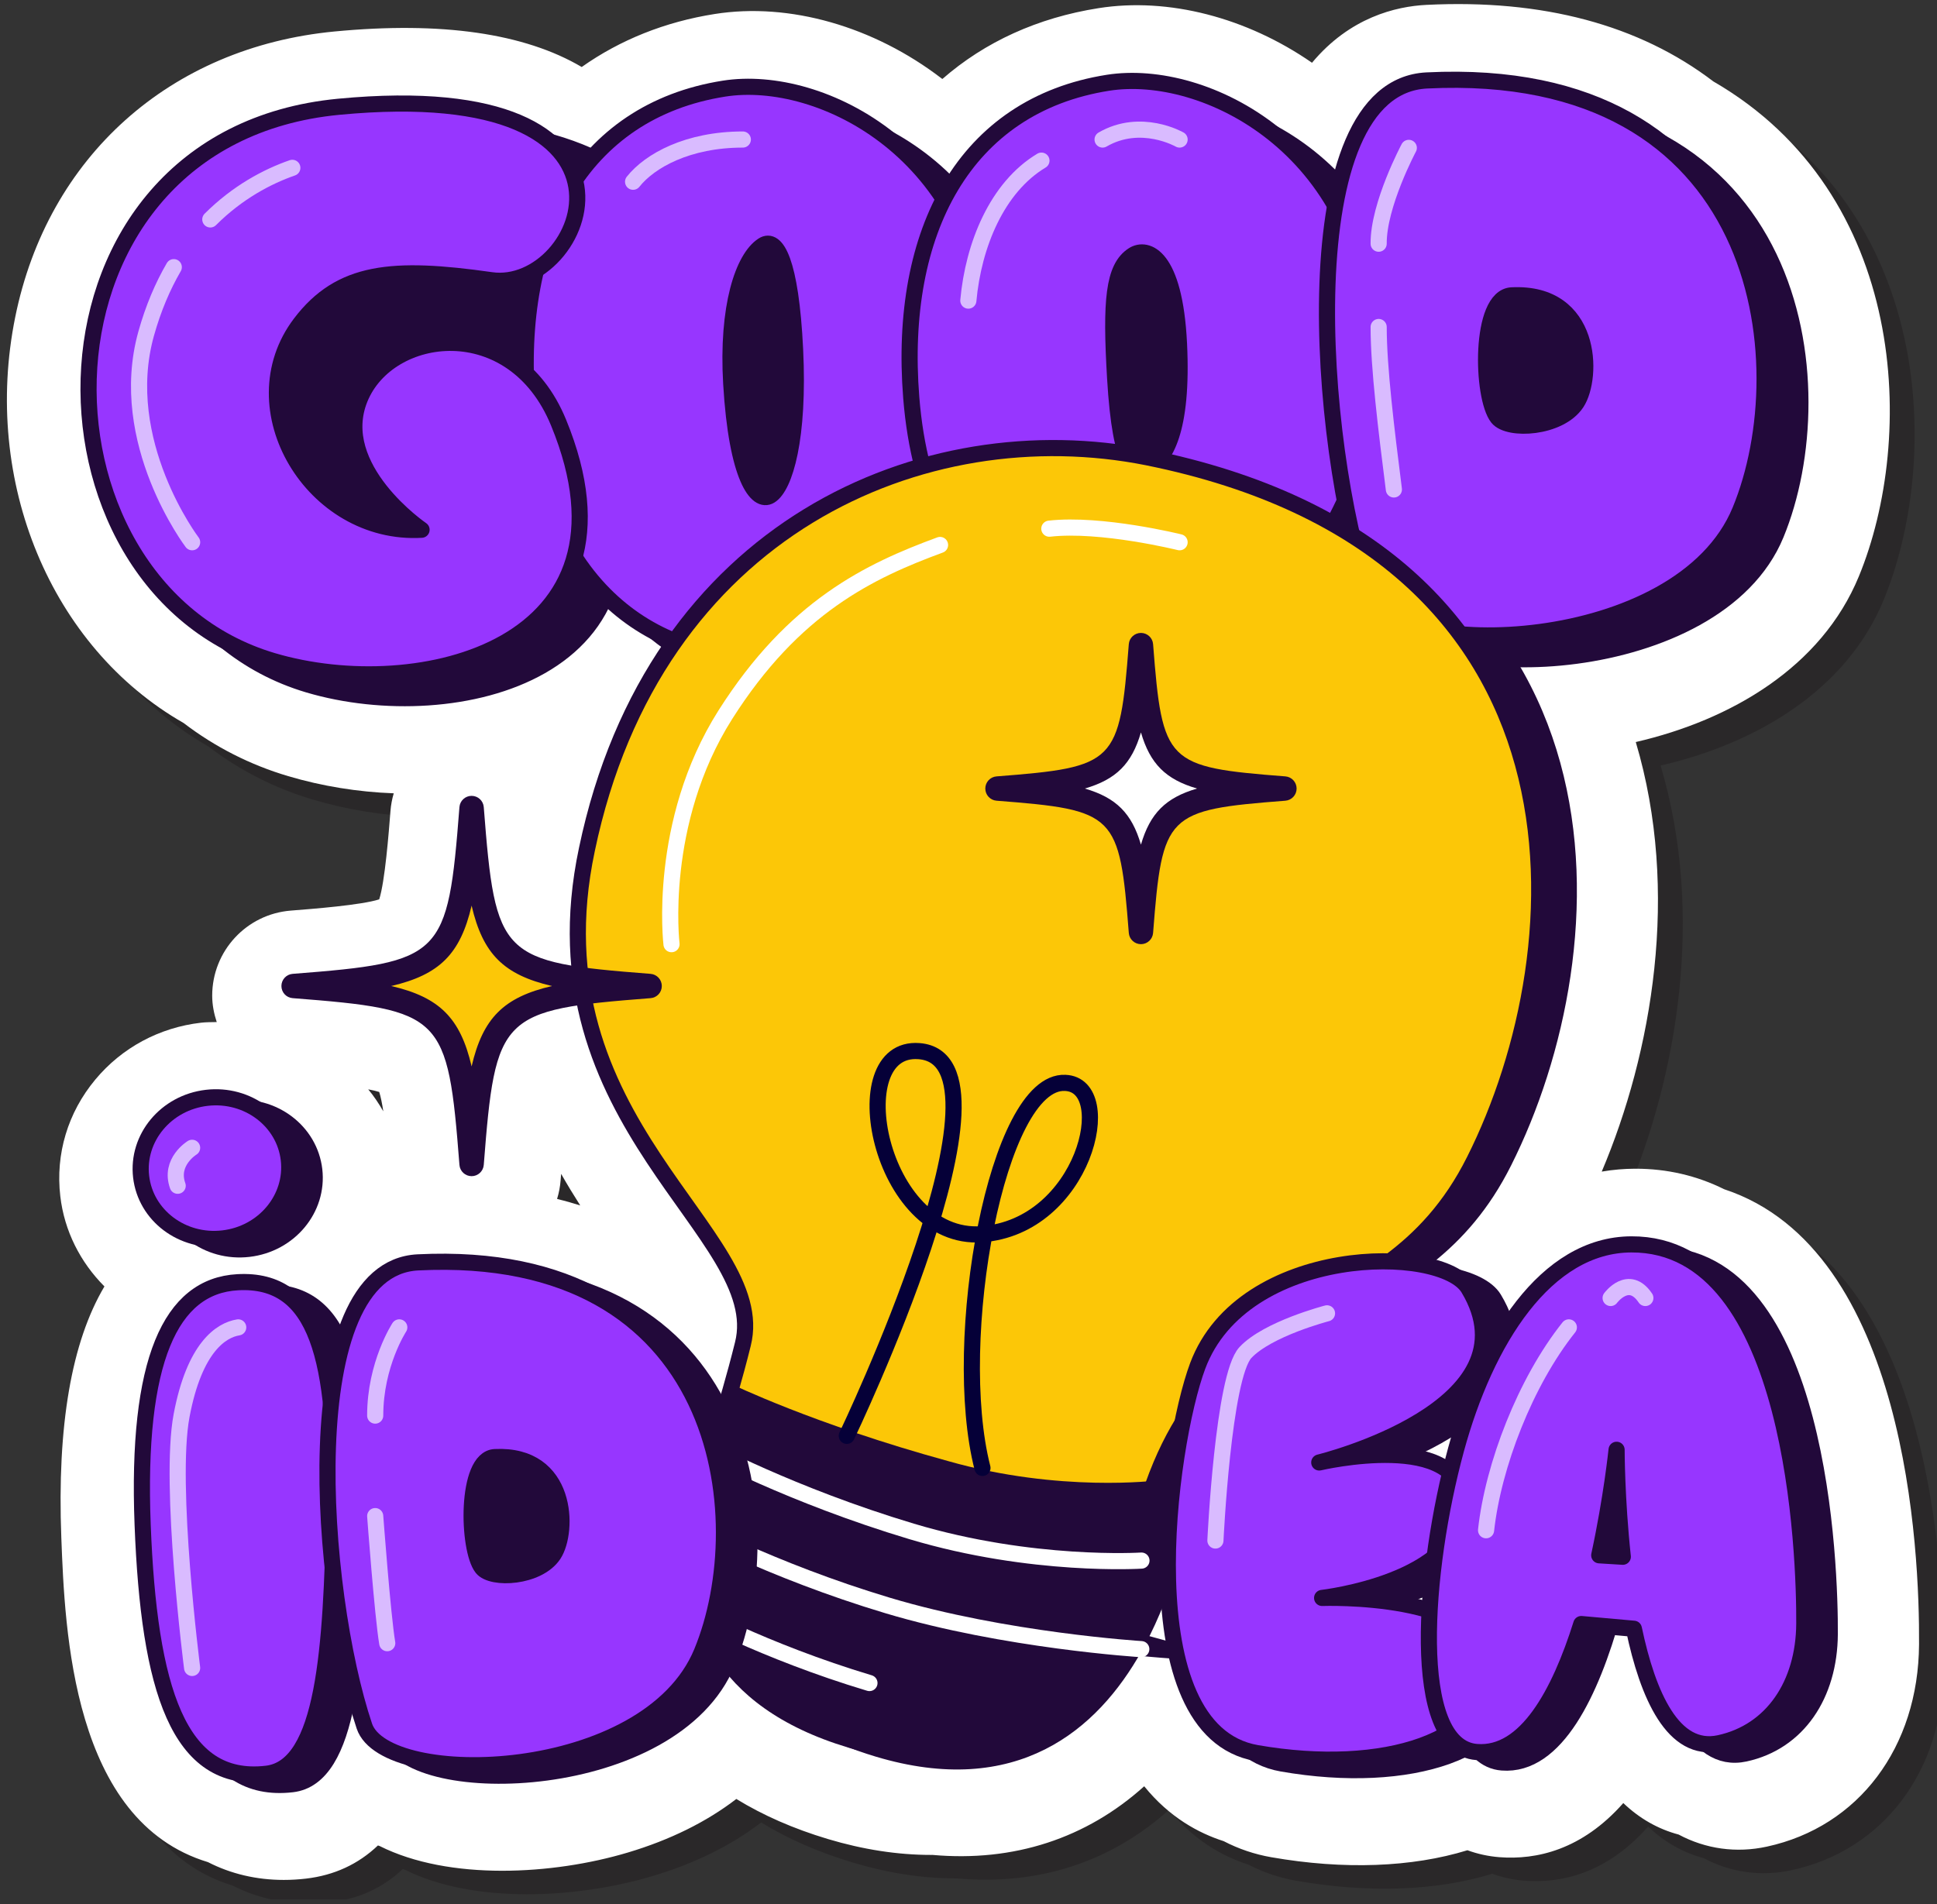 <svg width="120" height="118" viewBox="0 0 120 118" fill="none" xmlns="http://www.w3.org/2000/svg">
<rect x="0" y="0" width="120" height="118" fill="#333333" stroke="none"/>
<g clip-path="url(#clip0_4_10981)">
<path opacity="0.5" d="M108.353 75.15C106.655 74.305 104.815 73.878 102.872 73.878C102.856 73.878 102.838 73.878 102.821 73.878C102.185 73.881 101.496 73.932 100.769 74.058C103.88 66.71 105.64 56.718 102.878 47.44C108.8 46.071 114.382 42.787 116.693 37.186C120.242 28.585 119.747 13.479 107.68 6.502C103.085 2.997 97.11 1.398 89.912 1.759C88.013 1.854 85.166 2.534 82.82 5.347C78.766 2.538 73.919 1.281 69.599 1.962C65.827 2.557 62.558 4.049 59.923 6.35C59.911 6.343 59.899 6.337 59.887 6.33C55.672 3.089 50.44 1.591 45.815 2.325C42.742 2.81 39.952 3.928 37.577 5.609C34.024 3.515 28.892 2.775 22.263 3.409C12.074 4.383 4.492 11.168 2.48 21.117C0.419 31.309 4.7 41.569 12.91 46.258C14.861 47.748 17.042 48.856 19.398 49.554C21.493 50.175 23.711 50.533 25.932 50.616C25.828 50.968 25.758 51.336 25.729 51.716C25.623 53.068 25.388 56.078 25.032 57.187C23.923 57.543 20.913 57.778 19.562 57.883C16.809 58.097 14.685 60.394 14.685 63.154C14.685 63.728 14.796 64.273 14.966 64.792C14.639 64.797 14.313 64.794 13.987 64.832C11.411 65.13 9.088 66.379 7.447 68.35C5.742 70.396 4.97 72.963 5.274 75.577C5.524 77.745 6.525 79.684 8.009 81.173C5.973 84.603 5.07 89.79 5.338 96.742C5.559 102.514 6.012 114.306 14.424 116.847C15.843 117.577 17.435 117.95 19.12 117.95C19.571 117.95 20.03 117.923 20.494 117.869C22.244 117.664 23.731 116.977 24.953 115.814C24.988 115.826 25.024 115.837 25.059 115.849C29.368 118.01 35.795 117.64 40.437 116.251C43.057 115.468 45.315 114.349 47.156 112.932C48.811 113.949 50.702 114.777 52.819 115.412C55.003 116.068 57.154 116.4 59.218 116.4C59.246 116.4 59.274 116.4 59.302 116.399C64.352 116.852 68.848 115.369 72.424 112.145C73.984 114.076 75.805 115.055 77.347 115.547C78.275 116.029 79.265 116.363 80.299 116.543C84.799 117.33 89.014 117.169 92.45 116.11C93.079 116.342 93.742 116.486 94.428 116.54C96.716 116.717 99.54 116.095 102.105 113.187C103.11 114.145 104.253 114.797 105.534 115.138C107.208 116.034 109.107 116.301 111.003 115.886C116.687 114.652 120.387 109.731 120.427 103.351C120.465 97.613 119.691 78.882 108.353 75.15ZM37.485 76.153C37.016 76.005 36.538 75.871 36.051 75.75C36.165 75.38 36.24 74.993 36.271 74.592C36.28 74.473 36.29 74.341 36.302 74.198C36.69 74.88 37.087 75.531 37.485 76.153ZM25.032 69.122C25.125 69.412 25.21 69.836 25.286 70.323C25.01 69.845 24.706 69.384 24.352 68.961C24.614 69.012 24.854 69.065 25.032 69.122Z" fill="#231F20"/>
<path d="M106.814 73.692C105.116 72.848 103.276 72.421 101.333 72.421C101.317 72.421 101.299 72.421 101.282 72.421C100.646 72.424 99.957 72.475 99.23 72.6C102.341 65.252 104.101 55.26 101.339 45.982C107.261 44.613 112.843 41.329 115.154 35.728C118.703 27.128 118.208 12.022 106.141 5.044C101.546 1.54 95.571 -0.059 88.373 0.302C86.474 0.396 83.627 1.076 81.281 3.889C77.227 1.08 72.38 -0.177 68.06 0.505C64.288 1.099 61.019 2.592 58.384 4.892C58.372 4.886 58.36 4.879 58.348 4.872C54.133 1.632 48.901 0.134 44.276 0.868C41.203 1.352 38.413 2.471 36.038 4.152C32.485 2.058 27.353 1.318 20.724 1.951C10.535 2.926 2.953 9.711 0.941 19.659C-1.12 29.852 3.161 40.111 11.371 44.8C13.321 46.29 15.503 47.399 17.859 48.096C19.954 48.718 22.172 49.076 24.393 49.159C24.289 49.511 24.219 49.879 24.19 50.258C24.084 51.611 23.849 54.621 23.493 55.73C22.384 56.086 19.375 56.32 18.023 56.426C15.27 56.64 13.146 58.936 13.146 61.697C13.146 62.27 13.257 62.815 13.427 63.334C13.1 63.34 12.774 63.336 12.448 63.374C9.872 63.672 7.549 64.922 5.908 66.893C4.203 68.938 3.431 71.505 3.735 74.12C3.985 76.288 4.986 78.227 6.47 79.716C4.434 83.146 3.531 88.332 3.799 95.285C4.02 101.057 4.473 112.848 12.885 115.39C14.304 116.119 15.896 116.492 17.581 116.492C18.032 116.492 18.491 116.465 18.956 116.411C20.705 116.207 22.192 115.519 23.414 114.356C23.449 114.368 23.485 114.38 23.52 114.392C27.829 116.552 34.255 116.183 38.898 114.794C41.518 114.011 43.776 112.892 45.617 111.475C47.272 112.491 49.163 113.32 51.28 113.955C53.464 114.611 55.615 114.943 57.678 114.943C57.706 114.943 57.734 114.943 57.763 114.942C62.812 115.394 67.309 113.911 70.885 110.688C72.445 112.618 74.266 113.597 75.808 114.089C76.736 114.572 77.726 114.906 78.76 115.086C83.26 115.873 87.475 115.711 90.91 114.653C91.54 114.884 92.203 115.029 92.889 115.083C95.177 115.26 98.001 114.637 100.566 111.729C101.571 112.688 102.714 113.339 103.995 113.681C105.669 114.576 107.568 114.843 109.464 114.428C115.148 113.194 118.848 108.274 118.888 101.894C118.926 96.156 118.151 77.425 106.814 73.692ZM35.946 74.696C35.477 74.547 34.999 74.413 34.512 74.292C34.626 73.923 34.701 73.535 34.732 73.135C34.741 73.015 34.751 72.883 34.763 72.741C35.151 73.422 35.548 74.073 35.946 74.696ZM23.493 67.665C23.587 67.955 23.671 68.379 23.747 68.866C23.471 68.387 23.167 67.926 22.812 67.503C23.075 67.554 23.315 67.607 23.493 67.665Z" fill="white"/>
<path d="M72.918 28.417C59.066 25.654 42.363 32.75 38.193 52.717C34.584 69.744 49.595 76.499 47.855 83.37C47.638 84.245 47.415 85.069 47.191 85.863C47.145 85.841 47.117 85.828 47.117 85.828C47.117 85.828 44.891 89.828 44.432 94.556L44.295 94.518C44.295 94.518 44.35 94.547 44.429 94.589C44.261 96.345 44.336 98.198 44.864 99.986L44.423 99.807C44.423 99.807 44.585 99.897 44.887 100.053C45.919 103.471 48.606 106.635 54.391 108.371C62.855 110.911 67.626 106.821 70.286 102.073C71.683 102.215 72.54 102.269 72.54 102.269L70.484 101.705C71.372 100.041 72.012 98.32 72.465 96.786C72.519 96.783 72.549 96.781 72.549 96.781L72.472 96.761C73.292 93.972 73.503 91.817 73.503 91.817C73.503 91.817 73.456 91.822 73.386 91.83C77.889 79.662 87.881 82.55 93.166 71.999C99.813 58.777 101.309 34.15 72.918 28.417Z" fill="#22093A" stroke="#22093A" stroke-miterlimit="10" stroke-linecap="round" stroke-linejoin="round"/>
<path d="M47.074 6.967C53.106 6.016 62.915 11.009 63.464 22.866C64.013 34.722 56.888 40.964 50.283 41.957C44.325 42.852 35.89 39.07 34.889 26.474C34.069 16.156 38.215 8.365 47.074 6.967Z" fill="#22093A" stroke="#22093A" stroke-miterlimit="10" stroke-linecap="round" stroke-linejoin="round"/>
<path d="M49.481 16.677C50.313 16.142 51.207 17.638 51.475 23.129C51.743 28.62 50.843 31.627 49.931 32.191C49.108 32.7 47.863 31.077 47.52 25.25C47.239 20.476 48.26 17.464 49.481 16.677Z" fill="#22093A" stroke="#22093A" stroke-miterlimit="10" stroke-linecap="round" stroke-linejoin="round"/>
<path d="M39.536 19.769C45.413 20.605 43.99 6.104 23.201 8.092C3.288 9.995 3.266 37.732 19.118 42.429C28.179 45.114 42.555 41.602 36.82 27.654C34.007 20.814 33.43 18.9 39.536 19.769Z" fill="#22093A" stroke="#22093A" stroke-miterlimit="10" stroke-linecap="round" stroke-linejoin="round"/>
<path d="M70.857 6.604C76.889 5.653 86.698 10.646 87.247 22.503C87.796 34.359 80.671 40.601 74.067 41.594C68.108 42.489 59.673 38.707 58.672 26.112C57.852 15.793 61.998 8.002 70.857 6.604Z" fill="#22093A" stroke="#22093A" stroke-miterlimit="10" stroke-linecap="round" stroke-linejoin="round"/>
<path d="M72.417 17.28C73.249 16.744 74.99 17.275 75.257 22.766C75.525 28.257 74.339 29.882 73.428 30.446C72.605 30.954 71.645 30.714 71.302 24.887C71.021 20.113 71.196 18.067 72.417 17.28Z" fill="#22093A" stroke="#22093A" stroke-miterlimit="10" stroke-linecap="round" stroke-linejoin="round"/>
<path d="M90.61 6.46C82.146 6.881 83.889 29.069 86.951 38.175C88.41 42.514 106.322 42.082 110.022 33.113C113.817 23.917 111.576 5.416 90.61 6.46Z" fill="#22093A" stroke="#22093A" stroke-miterlimit="10" stroke-linecap="round" stroke-linejoin="round"/>
<path d="M95.874 19.777C93.852 19.878 93.991 26.089 95 27.355C95.671 28.197 98.841 28.024 99.888 26.44C100.934 24.857 100.883 19.528 95.874 19.777Z" fill="#22093A" stroke="#22093A" stroke-miterlimit="10" stroke-linecap="round" stroke-linejoin="round"/>
<path d="M44.855 5.492C50.887 4.541 60.697 9.534 61.245 21.39C61.794 33.247 54.669 39.489 48.065 40.481C42.106 41.377 33.671 37.595 32.67 24.999C31.85 14.681 35.996 6.89 44.855 5.492Z" fill="#9736FF" stroke="#22093A" stroke-miterlimit="10" stroke-linecap="round" stroke-linejoin="round"/>
<path d="M47.263 15.202C48.094 14.667 48.988 16.163 49.256 21.654C49.524 27.145 48.624 30.152 47.712 30.716C46.89 31.224 45.644 29.602 45.301 23.775C45.02 19.001 46.041 15.989 47.263 15.202Z" fill="#22093A" stroke="#22093A" stroke-miterlimit="10" stroke-linecap="round" stroke-linejoin="round"/>
<path d="M30.428 17.362C36.305 18.199 41.772 4.629 20.982 6.616C1.069 8.52 1.047 36.257 16.899 40.954C25.96 43.639 40.337 40.127 34.601 26.18C31.788 19.339 24.068 20.362 22.299 24.692C20.529 29.022 26.116 32.827 26.116 32.827C19.373 33.214 14.628 25.29 18.611 20.039C21.09 16.77 24.323 16.493 30.428 17.362Z" fill="#9736FF" stroke="#22093A" stroke-miterlimit="10" stroke-linecap="round" stroke-linejoin="round"/>
<path d="M68.638 5.129C74.67 4.178 84.48 9.171 85.029 21.028C85.578 32.884 78.452 39.126 71.848 40.119C65.889 41.014 57.455 37.232 56.453 24.637C55.633 14.318 59.779 6.527 68.638 5.129Z" fill="#9736FF" stroke="#22093A" stroke-miterlimit="10" stroke-linecap="round" stroke-linejoin="round"/>
<path d="M70.199 15.805C71.031 15.269 72.771 15.8 73.039 21.291C73.306 26.782 72.121 28.407 71.209 28.971C70.386 29.479 69.427 29.239 69.083 23.412C68.802 18.638 68.977 16.592 70.199 15.805Z" fill="#22093A" stroke="#22093A" stroke-miterlimit="10" stroke-linecap="round" stroke-linejoin="round"/>
<path d="M88.391 4.985C79.927 5.406 81.67 27.594 84.732 36.7C86.191 41.039 104.103 40.607 107.803 31.638C111.598 22.442 109.357 3.941 88.391 4.985Z" fill="#9736FF" stroke="#22093A" stroke-miterlimit="10" stroke-linecap="round" stroke-linejoin="round"/>
<path d="M93.655 18.302C91.633 18.403 91.772 24.614 92.781 25.88C93.452 26.722 96.622 26.549 97.669 24.965C98.716 23.382 98.665 18.053 93.655 18.302Z" fill="#22093A" stroke="#22093A" stroke-miterlimit="10" stroke-linecap="round" stroke-linejoin="round"/>
<path d="M71.084 28.339C57.232 25.576 40.529 32.673 36.359 52.639C32.75 69.666 47.761 76.421 46.021 83.293C43.995 91.472 41.37 95.935 43.582 100.349C45.174 103.613 48.418 106.73 55.85 107.674C62.142 108.49 68.227 106.78 70.253 96.458C73.745 78.753 85.453 83.659 91.332 71.921C97.979 58.699 99.475 34.073 71.084 28.339Z" fill="#FCC707" stroke="#22093A" stroke-miterlimit="10" stroke-linecap="round" stroke-linejoin="round"/>
<path d="M71.668 91.739C71.668 91.739 65.652 92.506 58.741 90.539C50.424 88.258 45.283 85.751 45.283 85.751C45.283 85.751 35.549 103.19 52.556 108.293C69.563 113.397 71.668 91.739 71.668 91.739Z" fill="#22093A"/>
<path d="M52.459 88.975C52.459 88.975 63.638 65.647 56.934 65.135C52.117 64.761 54.465 76.932 60.816 76.481C67.167 76.029 69.271 67.23 65.988 67.102C61.761 66.905 58.84 83.067 60.864 90.962" stroke="#050038" stroke-miterlimit="10" stroke-linecap="round" stroke-linejoin="round"/>
<path d="M43.65 89.761C43.65 89.761 48.998 92.652 56.47 94.894C63.941 97.136 70.715 96.704 70.715 96.704" stroke="white" stroke-miterlimit="10" stroke-linecap="round" stroke-linejoin="round"/>
<path d="M42.461 94.44C42.461 94.44 47.711 97.302 54.985 99.484C62.26 101.668 70.705 102.191 70.705 102.191" stroke="white" stroke-miterlimit="10" stroke-linecap="round" stroke-linejoin="round"/>
<path d="M42.588 99.73C42.588 99.73 47.277 102.315 53.864 104.292" stroke="white" stroke-miterlimit="10" stroke-linecap="round" stroke-linejoin="round"/>
<path d="M16.305 80.103C21.239 79.833 22.484 84.845 22.284 94.34C22.107 102.742 21.695 110.141 18.099 110.561C12.628 111.199 10.807 105.301 10.415 95.132C10.024 84.963 12.136 80.332 16.305 80.103Z" fill="#22093A" stroke="#22093A" stroke-miterlimit="10" stroke-linecap="round" stroke-linejoin="round"/>
<path d="M15.4 77.388C17.926 77.096 19.748 74.909 19.47 72.503C19.191 70.097 16.917 68.384 14.391 68.676C11.864 68.969 10.042 71.156 10.321 73.562C10.599 75.968 12.873 77.681 15.4 77.388Z" fill="#22093A" stroke="#22093A" stroke-miterlimit="10" stroke-linecap="round" stroke-linejoin="round"/>
<path d="M27.467 78.873C19.798 79.255 21.377 99.359 24.151 107.609C25.473 111.54 41.703 111.149 45.055 103.023C48.493 94.69 46.463 77.927 27.467 78.873Z" fill="#22093A" stroke="#22093A" stroke-miterlimit="10" stroke-linecap="round" stroke-linejoin="round"/>
<path d="M32.236 90.94C30.404 91.031 30.53 96.658 31.444 97.805C32.052 98.569 34.925 98.411 35.873 96.977C36.821 95.542 36.775 90.714 32.236 90.94Z" fill="#22093A" stroke="#22093A" stroke-miterlimit="10" stroke-linecap="round" stroke-linejoin="round"/>
<path d="M92.551 80.479C90.884 77.704 78.576 77.801 75.777 85.288C73.951 90.173 71.487 107.893 79.425 109.279C87.362 110.665 94.005 108.469 93.798 103.884C93.591 99.298 83.485 99.667 83.485 99.667C83.485 99.667 92.124 98.684 92.212 93.918C92.3 89.153 83.308 91.272 83.308 91.272C83.308 91.272 97.024 87.924 92.551 80.479Z" fill="#22093A" stroke="#22093A" stroke-miterlimit="10" stroke-linecap="round" stroke-linejoin="round"/>
<path d="M108.099 108.663C111.379 107.952 113.333 105.021 113.357 101.261C113.383 97.195 112.818 77.715 102.639 77.759C97.342 77.782 93.622 83.696 91.777 90.486C89.776 97.852 88.879 108.887 93.058 109.214C99.773 109.74 101.728 90.486 101.728 90.486C101.728 90.486 101.709 110.05 108.099 108.663Z" fill="#22093A" stroke="#22093A" stroke-miterlimit="10" stroke-linecap="round" stroke-linejoin="round"/>
<path d="M29.216 56.122L27.288 58.849L24.238 61.1L27.866 63.049L29.216 66.078L31.505 63.171L34.193 61.1L30.793 58.849L29.216 56.122Z" fill="#FCC707"/>
<path d="M29.217 72.883C28.822 72.883 28.494 72.579 28.463 72.186C27.738 62.868 27.448 62.578 18.131 61.852C17.737 61.823 17.434 61.494 17.434 61.1C17.434 60.706 17.737 60.377 18.13 60.346C27.448 59.621 27.738 59.331 28.463 50.012C28.494 49.619 28.822 49.316 29.217 49.316C29.611 49.316 29.939 49.619 29.97 50.013C30.695 59.331 30.985 59.621 40.303 60.346C40.697 60.377 41 60.706 41 61.1C41 61.494 40.697 61.823 40.303 61.852C30.985 62.578 30.695 62.868 29.97 72.186C29.939 72.579 29.611 72.883 29.217 72.883ZM24.239 61.1C27.231 61.797 28.518 63.085 29.217 66.077C29.915 63.085 31.202 61.797 34.194 61.1C31.202 60.4 29.915 59.114 29.217 56.121C28.518 59.114 27.231 60.4 24.239 61.1Z" fill="#22093A"/>
<path d="M70.684 45.385L67.205 48.863L70.683 52.342L74.162 48.864L70.684 45.385Z" fill="white"/>
<path d="M70.683 58.507C70.29 58.507 69.96 58.203 69.931 57.809C69.356 50.421 69.126 50.192 61.737 49.617C61.345 49.586 61.041 49.258 61.041 48.863C61.041 48.469 61.345 48.141 61.737 48.11C69.126 47.534 69.356 47.305 69.931 39.917C69.96 39.523 70.29 39.22 70.683 39.22C71.077 39.22 71.406 39.523 71.436 39.917C72.011 47.305 72.241 47.534 79.631 48.11C80.023 48.141 80.327 48.469 80.327 48.863C80.327 49.258 80.023 49.586 79.631 49.617C72.241 50.192 72.011 50.421 71.436 57.809C71.406 58.203 71.077 58.507 70.683 58.507ZM67.205 48.863C69.148 49.428 70.118 50.399 70.683 52.341C71.248 50.399 72.219 49.428 74.162 48.863C72.219 48.299 71.248 47.327 70.683 45.385C70.118 47.327 69.148 48.299 67.205 48.863Z" fill="#22093A"/>
<path d="M14.726 79.455C19.661 79.184 20.906 84.197 20.706 93.691C20.529 102.094 20.117 109.493 16.52 109.913C11.05 110.551 9.229 104.652 8.837 94.483C8.446 84.314 10.557 79.683 14.726 79.455Z" fill="#9736FF" stroke="#22093A" stroke-miterlimit="10" stroke-linecap="round" stroke-linejoin="round"/>
<path d="M13.822 76.74C16.348 76.448 18.17 74.26 17.892 71.854C17.613 69.449 15.339 67.736 12.813 68.028C10.286 68.32 8.464 70.508 8.743 72.914C9.021 75.32 11.295 77.033 13.822 76.74Z" fill="#9736FF" stroke="#22093A" stroke-miterlimit="10" stroke-linecap="round" stroke-linejoin="round"/>
<path d="M25.889 78.225C18.22 78.607 19.799 98.71 22.573 106.961C23.895 110.892 40.124 110.5 43.477 102.375C46.915 94.042 44.885 77.279 25.889 78.225Z" fill="#9736FF" stroke="#22093A" stroke-miterlimit="10" stroke-linecap="round" stroke-linejoin="round"/>
<path d="M30.658 90.291C28.826 90.383 28.952 96.01 29.866 97.157C30.474 97.92 33.346 97.763 34.295 96.328C35.243 94.894 35.197 90.065 30.658 90.291Z" fill="#22093A" stroke="#22093A" stroke-miterlimit="10" stroke-linecap="round" stroke-linejoin="round"/>
<path d="M90.973 79.831C89.305 77.056 76.998 77.152 74.199 84.639C72.373 89.524 69.909 107.245 77.847 108.631C85.784 110.016 92.427 107.821 92.219 103.235C92.013 98.65 81.907 99.018 81.907 99.018C81.907 99.018 90.546 98.035 90.634 93.27C90.722 88.504 81.73 90.624 81.73 90.624C81.73 90.624 95.446 87.276 90.973 79.831Z" fill="#9736FF" stroke="#22093A" stroke-miterlimit="10" stroke-linecap="round" stroke-linejoin="round"/>
<path d="M101.061 77.11C95.764 77.133 92.044 83.048 90.199 89.838C88.198 97.204 87.301 108.238 91.48 108.566C94.544 108.806 96.615 104.925 97.963 100.636L101.221 100.928C102.09 105.064 103.663 108.635 106.521 108.015C109.801 107.303 111.755 104.372 111.779 100.613C111.805 96.546 111.24 77.067 101.061 77.11ZM99.075 96.376C99.846 92.805 100.15 89.838 100.15 89.838C100.15 89.838 100.149 92.873 100.535 96.466L99.075 96.376Z" fill="#9736FF" stroke="#22093A" stroke-miterlimit="10" stroke-linecap="round" stroke-linejoin="round"/>
<path d="M58.237 33.77C53.863 35.38 49.174 37.601 44.934 44.292C40.695 50.984 41.601 58.507 41.601 58.507" stroke="white" stroke-miterlimit="10" stroke-linecap="round" stroke-linejoin="round"/>
<path d="M10.766 16.555C10.085 17.726 9.497 19.091 9.053 20.682C7.184 27.386 11.903 33.601 11.903 33.601" stroke="#D9BBFF" stroke-miterlimit="10" stroke-linecap="round" stroke-linejoin="round"/>
<path d="M18.11 10.4C16.566 10.936 14.714 11.912 13.029 13.597" stroke="#D9BBFF" stroke-miterlimit="10" stroke-linecap="round" stroke-linejoin="round"/>
<path d="M46.019 8.646C42.62 8.646 40.258 9.954 39.221 11.262" stroke="#D9BBFF" stroke-miterlimit="10" stroke-linecap="round" stroke-linejoin="round"/>
<path d="M59.99 18.628C60.302 15.186 61.765 11.606 64.519 9.954" stroke="#D9BBFF" stroke-miterlimit="10" stroke-linecap="round" stroke-linejoin="round"/>
<path d="M68.307 8.646C70.685 7.269 73.078 8.646 73.078 8.646" stroke="#D9BBFF" stroke-miterlimit="10" stroke-linecap="round" stroke-linejoin="round"/>
<path d="M87.277 9.163C87.277 9.163 85.391 12.692 85.41 15.101" stroke="#D9BBFF" stroke-miterlimit="10" stroke-linecap="round" stroke-linejoin="round"/>
<path d="M85.41 20.263C85.41 22.784 85.882 26.613 86.353 30.33" stroke="#D9BBFF" stroke-miterlimit="10" stroke-linecap="round" stroke-linejoin="round"/>
<path d="M65.008 32.76C68.22 32.397 73.078 33.601 73.078 33.601" stroke="white" stroke-miterlimit="10" stroke-linecap="round" stroke-linejoin="round"/>
<path d="M14.758 82.253C13.72 82.421 12.053 83.452 11.249 87.719C10.446 91.987 11.902 103.357 11.902 103.357" stroke="#D9BBFF" stroke-miterlimit="10" stroke-linecap="round" stroke-linejoin="round"/>
<path d="M11.902 71.125C11.902 71.125 10.475 71.991 11.008 73.477" stroke="#D9BBFF" stroke-miterlimit="10" stroke-linecap="round" stroke-linejoin="round"/>
<path d="M24.736 82.253C24.736 82.253 23.244 84.528 23.244 87.719" stroke="#D9BBFF" stroke-miterlimit="10" stroke-linecap="round" stroke-linejoin="round"/>
<path d="M23.244 93.947C23.244 93.947 23.703 100.111 23.99 101.822" stroke="#D9BBFF" stroke-miterlimit="10" stroke-linecap="round" stroke-linejoin="round"/>
<path d="M82.21 81.383C82.21 81.383 78.535 82.336 77.156 83.812C75.778 85.288 75.297 95.461 75.297 95.461" stroke="#D9BBFF" stroke-miterlimit="10" stroke-linecap="round" stroke-linejoin="round"/>
<path d="M97.192 82.253C94.495 85.634 92.502 90.82 92.064 94.824" stroke="#D9BBFF" stroke-miterlimit="10" stroke-linecap="round" stroke-linejoin="round"/>
<path d="M99.781 80.432C99.781 80.432 100.903 78.907 101.932 80.432" stroke="#D9BBFF" stroke-miterlimit="10" stroke-linecap="round" stroke-linejoin="round"/>
</g>
<defs>
<clipPath id="clip0_4_10981">
<rect width="120" height="117.698" fill="white"/>
</clipPath>
</defs>
</svg>
